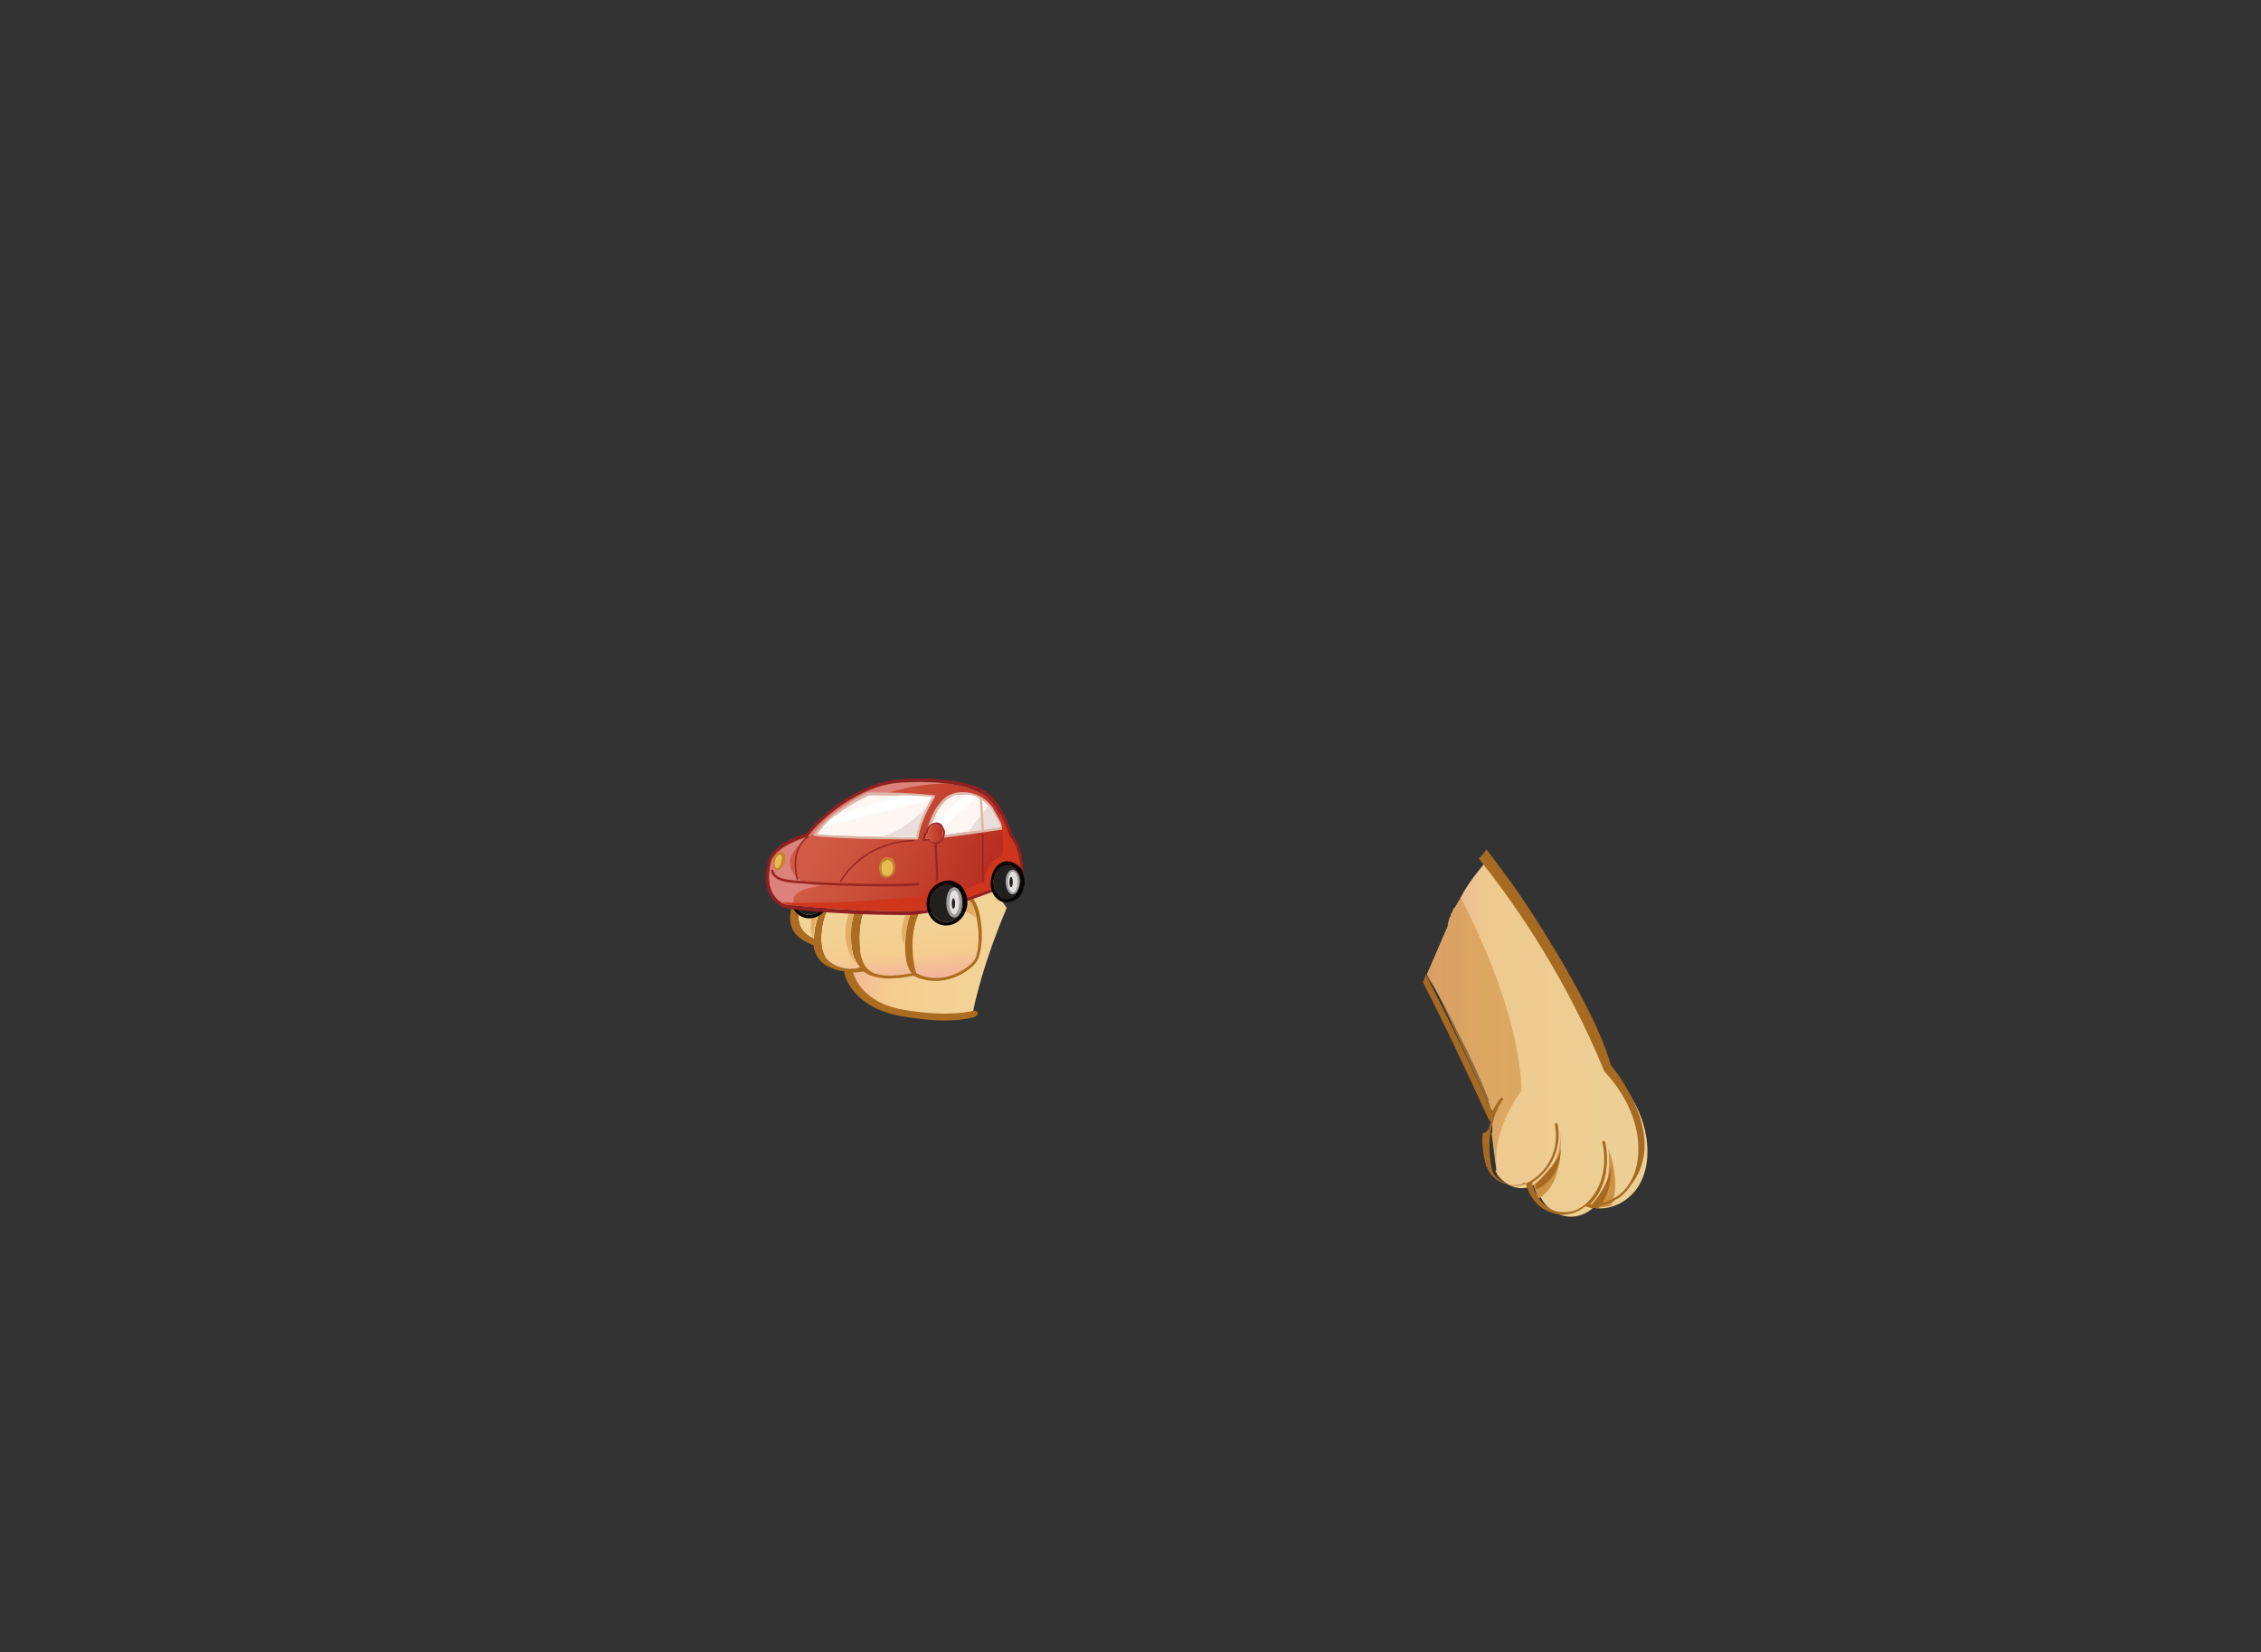<?xml version="1.0" encoding="utf-8"?>
<!-- Generator: Adobe Illustrator 21.0.0, SVG Export Plug-In . SVG Version: 6.00 Build 0)  -->
<svg version="1.1" id="圖層_1" xmlns="http://www.w3.org/2000/svg" xmlns:xlink="http://www.w3.org/1999/xlink" x="0px" y="0px"
	 viewBox="0 0 822.9 601.4" style="enable-background:new 0 0 822.9 601.4;" xml:space="preserve">
<rect x="0" y="0" width="822.9" height="601.4" fill="#333333" stroke="none"/>
<style type="text/css">
	.st0{fill:url(#SVGID_1_);}
	.st1{fill:#CE9245;}
	.st2{fill:#A66A22;}
	.st3{opacity:0.6;fill:#CE9245;enable-background:new    ;}
	.st4{fill:#AC6D21;}
	.st5{fill:url(#SVGID_2_);}
	.st6{fill:url(#SVGID_3_);}
	.st7{fill:url(#SVGID_4_);}
	.st8{fill:url(#SVGID_5_);}
	.st9{fill:url(#SVGID_6_);}
	.st10{opacity:0.6;fill:#D69644;enable-background:new    ;}
	.st11{fill:#070505;}
	.st12{fill:#22201E;}
	.st13{fill:url(#SVGID_7_);}
	.st14{fill:#DC827B;}
	.st15{fill:#9B2724;}
	.st16{fill:#8F2022;}
	.st17{fill:#C7812F;}
	.st18{fill:#DCB7A7;}
	.st19{fill:#FEF6F2;}
	.st20{fill:#E5BE51;}
	.st21{fill:#CF361C;}
	.st22{fill:#E9DED9;}
	.st23{fill:#FFFFFF;}
	.st24{fill:none;stroke:#DCB7A7;stroke-width:0.866;stroke-linecap:round;stroke-miterlimit:10;}
	.st25{fill:#9E9E9E;}
	.st26{fill:#E2DFDE;}
	.st27{fill:none;stroke:#9B2724;stroke-width:0.564;stroke-linecap:round;stroke-linejoin:round;stroke-miterlimit:10;}
	.st28{fill:url(#SVGID_8_);}
</style>
<g>
	<g>
		
			<linearGradient id="SVGID_1_" gradientUnits="userSpaceOnUse" x1="3004.841" y1="-1247.639" x2="3086.065" y2="-1247.639" gradientTransform="matrix(-1 0 0 -1 3605.612 -870.091)">
			<stop  offset="0" style="stop-color:#EDCF95"/>
			<stop  offset="0.533" style="stop-color:#EECC91"/>
			<stop  offset="0.753" style="stop-color:#EFC88D"/>
			<stop  offset="1" style="stop-color:#EDB397"/>
		</linearGradient>
		<path class="st0" d="M519.3,354.8l7.6-17.6c0-0.3,0-1,0.3-1.4c0-0.3,0-0.3,0-0.3c0-0.3,0.3-0.7,0.3-1c0-0.3,0-0.3,0.3-0.7
			c0.3-0.3,0.3-0.7,0.3-1c0-0.3,0-0.3,0.3-0.3c0.3-0.7,0.3-1,0.7-1.7c0-0.3,0.3-0.3,0.3-0.3c0.3-0.3,0.3-0.7,0.7-1
			c0-0.3,0.3-0.3,0.3-0.7c0.3-0.3,0.3-0.7,0.7-1c0-0.3,0.3-0.3,0.3-0.7c2.8-5.5,6.9-10.4,9.7-13.8c0.3-0.3,0.3-0.3,0.3-0.3
			c15.2,19,32.2,45,45.7,77.8c0,0,12.5,11.8,12.5,28.4c0,16.6-12.8,22.1-19.7,20.4l0,0c-7.6,6.9-18.7,2.4-20.8-8.3v-0.3
			c-0.3,0.3-1,0.7-1.7,0.7c-4.5,2.4-10.7-0.7-12.8-4.8l0,0l0,0c0-0.3-0.3-0.3-0.3-0.7l0.3-0.3l-1.7-13.5h0.3v-3.5l0.7-2.4
			c-0.3-0.7-0.7-1.4-0.7-2.1l-0.7-1l-0.7-2.4v-0.7c-2.4-6.2-6.2-14.9-11.4-24.9c-3.1-6.6-6.9-13.5-10.7-20.1L519.3,354.8z"/>
	</g>
	<path class="st1" d="M567.8,412.2c0,0,2.4,18.3-8,24.2l-1.7-5.2C558.1,431.2,568.8,425.7,567.8,412.2z"/>
	<path class="st1" d="M585.4,418.1c0,0,4.8,12.1,1,20.8c0,0-3.1,1-8,0.7C578.8,439.9,587.1,435.7,585.4,418.1z"/>
	<path class="st2" d="M568.1,418.1c0,0,0.3,11.1-9,14.9l-0.3-1.7C558.4,431.2,568.1,422.6,568.1,418.1z"/>
	<path class="st2" d="M586.4,424.3c0,0,0.7,10-4.8,15.6l-3.5-0.3C578.1,439.9,585.4,432.6,586.4,424.3z"/>
	<path class="st3" d="M519.3,354.8l7.6-17.6c0-0.3,0-1,0.3-1.4c0-0.3,0-0.3,0-0.3c0-0.3,0.3-0.7,0.3-1c0-0.3,0-0.3,0.3-0.7
		c0.3-0.3,0.3-0.7,0.3-1c0-0.3,0-0.3,0.3-0.3c0.3-0.7,0.3-1,0.7-1.7c0-0.3,0.3-0.3,0.3-0.3c0.3-0.3,0.3-0.7,0.7-1
		c0-0.3,0.3-0.3,0.3-0.7c0.3-0.3,0.3-0.7,0.7-1c0-0.3,0.3-0.3,0.3-0.7c0,0,0-0.3,0.3-0.3c10.4,20.4,21.4,47.4,22.1,70.2
		c0,0-12.8,16.3-8.3,31.8c-0.3-0.3-0.7-1-0.7-1.7l0,0l0,0c0-0.3-0.3-0.3-0.3-0.7l0.3-0.3l-1.7-13.5h0.3v-3.5l0.7-3.1l-1.7-2.4
		l-1-2.4l-19-41.5c0,0-1-1-2.8-3.8L519.3,354.8z"/>
	<g>
		<path class="st2" d="M542.5,408.4l-0.7-1l0,0c-0.3-0.3-12.5-27.7-23.9-49.8l1-2.8l0,0c10.4,19.7,21.8,45,24.2,50.2
			c0.3-1,0.7-1.7,0.7-1.7l0,0c1-1.7,2.1-3.5,2.4-3.5c0.3-0.3,0.7-0.3,0.7,0c0.3,0.3,0.3,0.7,0,0.7c-0.3,0.3-0.7,0.7-0.7,1
			c0,0-6.6,10-3.1,24.6l0,0c0.7,2.1,2.8,3.8,5.2,4.8c2.4,1,4.8,1,6.9,0c8.3-3.8,12.5-12.8,10.7-21.4c0-0.3,0.3-0.7,0.3-0.7
			c0.3,0,0.7,0.3,0.7,0.3c1.7,8.3-2.1,17-9.3,21.4c1,5.2,4.5,9,8.6,10.4c4.2,1,8.6,0,11.8-3.5c8.6-8.6,5.2-21.4,5.2-21.4
			c0-0.3,0.3-0.7,0.3-0.7c0.3,0,0.7,0.3,0.7,0.3c0,0.3,3.5,13.8-5.5,22.8l0,0c2.8,0.3,6.9-0.7,10.7-3.5c3.1-2.4,6.9-7.6,6.9-16.6
			c0-16.3-12.1-27.7-12.1-28l-0.3-0.3c-13.5-32.9-30.8-58.8-45.7-77.5l0.3-0.3c1-1,2.1-2.1,2.4-3.1l0,0c4.8,6.2,10,13.1,15.2,21.1
			l0,0c0,0,24.6,36.7,30.1,57.4c6.9,8.6,19.4,28.7,7.3,43.9c-1,1.7-2.4,3.1-3.8,4.2c-0.3,0.3-1,0.7-1.7,1c-0.3,0-0.3,0.3-0.3,0.3
			l0,0c-2.8,1.7-5.9,2.4-8.6,2.4c-0.7,0-1.7,0-2.1-0.3c-2.4,2.1-5.5,3.1-8.6,3.1c-1,0-2.4-0.3-3.5-0.7c-4.8-1.4-8.3-5.5-9.7-11.1
			c-0.3,0.3-0.7,0.3-0.7,0.3c-1,0.7-2.4,0.7-3.8,0.7s-2.4-0.3-3.8-0.7c-2.4-1-4.5-3.1-5.5-5.2l0,0c0,0,0,0,0-0.3s-0.3-0.3-0.3-0.3
			l0,0c0,0-1-2.4-1.4-6.9c-0.3-1.7-0.3-3.5,0-5.5C541.8,412.2,542.2,410.1,542.5,408.4z"/>
	</g>
</g>
<g>
	<path class="st4" d="M336.4,335.3c0,0,0.3,4.8,4.5,5.2l-0.6,0.6l-3.9-1.3V335.3z"/>
	<g>
		
			<linearGradient id="SVGID_2_" gradientUnits="userSpaceOnUse" x1="5136.907" y1="343" x2="5194.932" y2="343" gradientTransform="matrix(-1 0 0 1 5503.419 0)">
			<stop  offset="0" style="stop-color:#F2D397"/>
			<stop  offset="0.432" style="stop-color:#F3D195"/>
			<stop  offset="0.753" style="stop-color:#F5CC8F"/>
			<stop  offset="1" style="stop-color:#F3B699"/>
		</linearGradient>
		<path class="st5" d="M312.5,346.3c0,0,0,0,10.3-9c10.3-9,12.6-3.2,12.6-3.2l11.3-8.7l7.1-9.4c4.8,3.2,9.7,10.3,12.6,14.5
			c-4.5,10.7-9.4,23.9-12.6,39.1c-4.8,0.6-11.6,0.6-20.7,0.3c-22.9-1.3-24.9-17.1-24.9-17.1L312.5,346.3z"/>
		<polyline class="st4" points="353.5,315 345.7,324.3 351.2,325.6 356.7,316.9 355.4,314.3 		"/>
	</g>
	<g>
		<path class="st4" d="M332.5,350.5c0,0,0.3,4.8,4.5,5.2l-0.6,0.6l-3.9-1.3V350.5z"/>
		
			<linearGradient id="SVGID_3_" gradientUnits="userSpaceOnUse" x1="-2092.438" y1="322.449" x2="-2089.932" y2="354.187" gradientTransform="matrix(1 0 0 1 2434.983 0)">
			<stop  offset="0" style="stop-color:#F2D397"/>
			<stop  offset="0.432" style="stop-color:#F3D195"/>
			<stop  offset="0.753" style="stop-color:#F5CC8F"/>
			<stop  offset="1" style="stop-color:#F3B699"/>
		</linearGradient>
		<path class="st6" d="M355.7,335.6c1,5.8,0.3,12.3-1.3,14.2c-2.9,3.6-11.9,9-21,4.5c-0.6-1.9-3.2-13.6,1.3-22.3
			c1-1.9,2.3-3.2,3.6-4.5c4.5-3.9,10.3-2.6,14.2,0C353.8,328.2,355.1,331.4,355.7,335.6z"/>
		
			<linearGradient id="SVGID_4_" gradientUnits="userSpaceOnUse" x1="-2111.612" y1="323.956" x2="-2109.106" y2="355.694" gradientTransform="matrix(1 0 0 1 2434.983 0)">
			<stop  offset="0" style="stop-color:#F2D397"/>
			<stop  offset="0.432" style="stop-color:#F3D195"/>
			<stop  offset="0.753" style="stop-color:#F5CC8F"/>
			<stop  offset="1" style="stop-color:#F3B699"/>
		</linearGradient>
		<path class="st7" d="M319.6,325c6.5-2.6,12.9,0,16.1,1.6c-2.3,1.9-4.5,5.2-5.5,10.3c-1.9,10.3,0,15.5,1.6,17.4
			c-15.5,2.9-17.1-2.3-18.1-5.2c0-0.3-0.3-0.6-0.3-1c-0.6-1.9-1.6-11,1.3-17.4C315.4,327.9,317.3,325.9,319.6,325z"/>
		
			<linearGradient id="SVGID_5_" gradientUnits="userSpaceOnUse" x1="-2137.5" y1="326.006" x2="-2134.994" y2="357.744" gradientTransform="matrix(1 0 0 1 2434.983 0)">
			<stop  offset="0" style="stop-color:#F2D397"/>
			<stop  offset="0.432" style="stop-color:#F3D195"/>
			<stop  offset="0.753" style="stop-color:#F5CC8F"/>
			<stop  offset="1" style="stop-color:#F3B699"/>
		</linearGradient>
		<path class="st8" d="M305.1,325.3c-2.3,1-5.5,3.2-7.1,8.1c-1,2.6-1.6,5.5-1.6,8.4c-1.6-0.6-3.6-1.9-4.8-3.9
			c-1-1.9-1.3-3.9-0.6-6.5C293.4,323.4,296,323.7,305.1,325.3z"/>
		
			<linearGradient id="SVGID_6_" gradientUnits="userSpaceOnUse" x1="-2128.214" y1="325.293" x2="-2125.709" y2="357.031" gradientTransform="matrix(1 0 0 1 2434.983 0)">
			<stop  offset="0" style="stop-color:#F2D397"/>
			<stop  offset="0.432" style="stop-color:#F3D195"/>
			<stop  offset="0.753" style="stop-color:#F5CC8F"/>
			<stop  offset="1" style="stop-color:#F3B699"/>
		</linearGradient>
		<path class="st9" d="M301.5,349.8c-1.9-1.6-2.9-5.2-2.6-9.7c0.3-5.5,2.3-10.3,4.8-12.6c3.9-2.9,9.4-2.9,12.3-2.6
			c-2.6,1.9-5.5,6.1-6.1,13.6c-0.3,7.4,1,11.3,3.2,13.6C310.5,353.1,305.1,353.1,301.5,349.8z"/>
		<path class="st10" d="M305.1,325.3c-5.2-1-8.4-1.3-10.7,0c0.3,0,4.2-1,6.1,1.3c0,0-8.1,6.1-4.5,15.2c0-2.9,0.6-5.8,1.6-8.4
			C299.6,328.5,302.8,326.6,305.1,325.3z"/>
		<path class="st10" d="M303.8,327.9c-1.6,1.3-2.9,3.6-3.9,6.1l1.9-3.9c0,0,4.8-1.6,8.4-0.3c0,0-6.5,10.3,1.3,21l0,0
			c-1.3-2.6-1.9-6.1-1.6-11.3c0.3-7.7,3.6-11.6,6.1-13.6C313.1,325,307.6,325,303.8,327.9z"/>
		<path class="st10" d="M319.6,325c-2.3,1-4.2,2.9-5.2,5.8c0,0,7.1-4.5,17.1-1.6c0,0-5.5,8.4-2.3,14.8l0,0c0-1.9,0.3-4.5,1-7.4
			c1-5.2,3.2-8.4,5.5-10.3C332.5,325,326,322.4,319.6,325z"/>
		<path class="st10" d="M352.2,327.2c-3.9-2.6-9.7-3.9-14.2,0c-1,0.6-1.6,1.6-2.6,2.9c4.8-0.3,13.9-0.6,19.7,3.9
			C354.8,330.8,353.8,328.2,352.2,327.2z"/>
		<path class="st4" d="M354.4,367.9c0,0-8.7,2.6-25.5-0.3c-15.2-2.6-18.1-12.3-18.4-13.6c0,0,0,0,0.3,0c1.6,0,2.9-0.3,3.6-0.3
			c1.3,1,2.6,1.6,4.2,1.9l0,0c1.3,0.3,2.9,0.6,4.8,0.6c2.3,0,5.5-0.3,9-1c2.6,1.3,5.5,1.9,8.1,1.9c6.8,0,12.6-3.9,14.8-6.8
			c1.9-2.6,2.6-9.7,1.6-15.2c-0.3-2.6-1.3-7.4-3.9-9c-2.3-1.3-5.2-2.6-8.1-2.6l0,0c0,0-4.2-0.6-8.4,1.9c-2.9-1.6-10.3-4.8-17.8-1.9
			c0,0-0.6,0.3-1.3,0.6c-1.3-0.3-5.5-0.6-9.7,0.3c-1,0-1.6-0.3-2.6-0.3c-4.5-0.6-8.1-1.3-10.7-0.6l0,0c0,0-5.2,1.3-6.5,7.4
			c-1,5.8,0,10,8.1,13.2c0.6,3.9,2.9,7.1,7.1,8.4l0,0c1.3,0.6,2.6,1,4.2,1c0,0.3,0,0.3,0,0.6c0,0.6,2.6,12.6,20.7,15.8
			c6.1,1,11.3,1.6,15.5,1.6c7.4,0,11-1.3,11.3-1.3c0.6-0.3,1.3-1,1-1.6C355.7,368.2,355.1,367.9,354.4,367.9z M355.7,335.6
			c1,5.8,0.3,12.3-1.3,14.2c-2.9,3.6-11.9,9-21,4.5c-0.6-1.9-3.2-13.6,1.3-22.3c1-1.9,2.3-3.2,3.6-4.5c4.5-3.9,10.3-2.6,14.2,0
			C353.8,328.2,355.1,331.4,355.7,335.6z M319.6,325c6.5-2.6,12.9,0,16.1,1.6c-2.3,1.9-4.5,5.2-5.5,10.3c-1.9,10.3,0,15.5,1.6,17.4
			c-15.5,2.9-17.1-2.3-18.1-5.2c0-0.3-0.3-0.6-0.3-1c-0.6-1.9-1.6-11,1.3-17.4C315.4,327.9,317.3,325.9,319.6,325z M305.1,325.3
			c-2.3,1-5.5,3.2-7.1,8.1c-1,2.6-1.6,5.5-1.6,8.4c-1.6-0.6-3.6-1.9-4.8-3.9c-1-1.9-1.3-3.9-0.6-6.5
			C293.4,323.4,296,323.7,305.1,325.3z M301.5,349.8c-1.9-1.6-2.9-5.2-2.6-9.7c0.3-5.5,2.3-10.3,4.8-12.6c3.9-2.9,9.4-2.9,12.3-2.6
			c-2.6,1.9-5.5,6.1-6.1,13.6c-0.3,7.4,1,11.3,3.2,13.6C310.5,353.1,305.1,353.1,301.5,349.8z"/>
	</g>
	<g>
		<path class="st11" d="M294.7,334.3c-0.3,0-0.6,0-0.6,0c-4.2-0.3-7.1-4.5-6.5-9c0.3-2.3,1.3-4.2,2.9-5.5c1.6-1.3,3.6-1.9,5.5-1.9
			c1.9,0.3,3.9,1.3,4.8,2.9c1.3,1.6,1.6,3.9,1.6,5.8l0,0C301.8,331.1,298.3,334.3,294.7,334.3z M295,319.5c-1.3,0-2.6,0.6-3.9,1.6
			c-1.3,1.3-2.3,2.9-2.3,4.5c-0.3,3.6,1.9,7.1,5.2,7.4c3.2,0.3,6.5-2.3,6.8-6.1l0,0c0.3-1.9-0.3-3.6-1.3-4.8c-1-1.3-2.3-2.3-3.9-2.3
			C295.4,319.5,295,319.5,295,319.5z M301.5,326.9L301.5,326.9L301.5,326.9z"/>
		<path class="st12" d="M295,319.5c-1.3,0-2.6,0.6-3.9,1.6c-1.3,1.3-2.3,2.9-2.3,4.5c-0.3,3.6,1.9,7.1,5.2,7.4
			c3.2,0.3,6.5-2.3,6.8-6.1l0,0c0.3-1.9-0.3-3.6-1.3-4.8c-1-1.3-2.3-2.3-3.9-2.3C295.4,319.5,295,319.5,295,319.5z"/>
		<linearGradient id="SVGID_7_" gradientUnits="userSpaceOnUse" x1="302.351" y1="300.409" x2="356.43" y2="324.839">
			<stop  offset="0" style="stop-color:#D05A45"/>
			<stop  offset="0.314" style="stop-color:#CA4F39"/>
			<stop  offset="0.953" style="stop-color:#B93123"/>
			<stop  offset="1" style="stop-color:#B82E22"/>
		</linearGradient>
		<path class="st13" d="M285.4,329.2c1.3,0.3,16.5,2.3,45.5,2.6c0,0,7.7-0.6,10.3-1.3c2.3-0.6,22.9-8.1,30-10.7c0-0.3,0-1,0-1.3
			c0-10.3-3.9-13.9-3.9-13.9l-0.3-0.3c-0.3-1.3-1-3.2-1.3-3.6c-0.6-1.6-1.3-2.9-1.6-4.2c-1.3-2.3-2.9-5.2-5.8-7.1
			c-2.6-1.6-5.8-2.9-9.4-3.6c-6.1-1.3-13.9-1.6-21.6-1c-14.8,1-28.1,13.2-32,17.8c-0.3,0.3-0.6,1-1.3,1.6l-0.3,0.3
			c0,0-11.3,3.2-13.2,9C279.6,317.9,278.6,325.6,285.4,329.2z"/>
		<g>
			<path class="st14" d="M280.8,313.7c-1.3,4.2-2.3,12.3,4.5,15.5c0.3,0,1.6,0.3,3.9,0.6c0-0.6-0.3-1.3-0.3-1.6
				c-1.3-4.2,8.4-5.8,11.3-5.8c-1.9,0-8.7,0.3-11.9-5.2c-3.6-6.5,5.8-12.3,5.8-12.3C293.8,304.6,282.5,307.9,280.8,313.7z"/>
			<path class="st14" d="M327.6,285c-14.8,1-28.1,13.2-32,17.8c-0.3,0.3-0.6,1-1.3,1.6l-0.3,0.3l23.6-11.3l1.9-3.6
				c4.5-1.6,13.6-4.5,24.5-4.5C338.9,284.6,333.5,284.6,327.6,285z"/>
		</g>
		<path class="st15" d="M357.7,323.4c-0.3,0-0.3-0.3-0.3-0.3v-19.4c0-0.3,0.3-0.3,0.3-0.3l0.3,0.3v19C358,323,358,323.4,357.7,323.4
			z"/>
		<path class="st16" d="M331.2,333.1c-30.7,0-45.8-2.6-45.8-2.6s0,0-0.3,0c-5.8-2.9-7.7-9-5.5-17.4c1.9-6.1,12.3-9.4,13.9-9.7
			c0.3-0.3,1-1,1-1.3c3.9-4.8,17.8-17.4,32.9-18.4c8.1-0.6,15.8-0.3,21.9,1c3.9,0.6,7.1,1.9,9.7,3.6c2.9,1.9,4.8,5.2,6.1,7.4
			c0.6,1.3,1.3,2.6,1.9,4.2c0.3,0.6,1,2.3,1.3,3.6c0.6,1,4.2,4.8,4.2,14.8c0,0.6,0,1.3,0,1.9c0,0.3-0.3,0.6-0.3,0.6
			c-8.4,2.9-28.4,10.3-30.7,10.7C338.9,332.4,331.5,333.1,331.2,333.1z M285.4,329.2c1.3,0.3,16.5,2.3,45.5,2.6
			c0,0,7.7-0.6,10.3-1.3c2.3-0.6,22.9-8.1,30-10.7c0-0.3,0-1,0-1.3c0-10.3-3.9-13.9-3.9-13.9l-0.3-0.3c-0.3-1.3-1-3.2-1.3-3.6
			c-0.6-1.6-1.3-2.9-1.6-4.2c-1.3-2.3-2.9-5.2-5.8-7.1c-2.6-1.6-5.8-2.9-9.4-3.6c-6.1-1.3-13.9-1.6-21.6-1
			c-14.8,1-28.1,13.2-32,17.8c-0.3,0.3-0.6,1-1.3,1.6l-0.3,0.3c0,0-11.3,3.2-13.2,9C279.6,317.9,278.6,325.6,285.4,329.2z
			 M371.9,320.5L371.9,320.5L371.9,320.5z"/>
		<path class="st15" d="M322.2,322.7c-14.5,0-32.3-1-36.1-1.6c-5.2-1-5.5-3.9-5.5-3.9c0-0.3,0-0.6,0.3-0.6s0.6,0,0.6,0.3
			c0,0,0.3,2.6,4.8,3.2c4.8,1,33.2,2.3,47.8,1.3c0.3,0,0.3,0.3,0.6,0.3c0,0.3-0.3,0.3-0.3,0.6C330.5,322.7,326.4,322.7,322.2,322.7z
			"/>
		<path class="st17" d="M283.1,316.9C283.1,316.9,282.8,316.9,283.1,316.9c-1.6-0.3-1.9-1.9-1.6-3.9c0.3-1.9,1.6-3.2,2.9-2.9
			c1.3,0.3,1.6,1.9,1.3,3.9l0,0C285,315.6,284.1,316.9,283.1,316.9z M283.7,311.1c-0.6,0-1.3,1-1.6,2.3s0,2.6,0.6,2.6
			c0.6,0,1.3-0.6,1.6-2.3l0,0C285,312.4,284.4,311.1,283.7,311.1C284.1,311.1,284.1,311.1,283.7,311.1z M285,313.7L285,313.7
			L285,313.7z"/>
		<path class="st17" d="M322.8,319.5c-0.3,0-0.3,0-0.6,0c-1-0.3-1.6-0.6-1.9-1.6c-0.3-1-0.6-1.9-0.3-2.9c0.3-1,0.6-1.9,1.3-2.3
			c0.6-0.6,1.6-1,2.3-0.6c1,0.3,1.6,0.6,1.9,1.6s0.6,1.9,0.3,2.9l0,0C325.7,318.2,324.1,319.5,322.8,319.5z M323.1,313
			c-0.3,0-1,0.3-1.3,0.6c-0.6,0.3-1,1-1,1.9c0,1,0,1.6,0.3,2.3c0.3,0.6,0.6,1,1.3,1c1.3,0.3,2.3-0.6,2.6-2.3c0.3-0.6,0-1.6-0.3-2.3
			s-0.6-1-1.3-1C323.4,313,323.4,313,323.1,313z M325.7,316.3L325.7,316.3L325.7,316.3z"/>
		<path class="st18" d="M333.8,305.6L333.8,305.6c-0.3,0-28.1,0-37.4-1.3c0,0-0.3,0-0.3-0.3v-0.3c0,0,5.8-8.4,19.7-15.2
			c0,0,0,0,0.3,0c0,0,12.6-0.3,23.9,1c0,0,0.3,0,0.3,0.3v0.3c0,0-5.2,8.1-6.1,15.2C334.1,305.3,334.1,305.6,333.8,305.6z
			 M297.3,303.7c9.4,1,33.2,1,36.1,1.3c1-6.1,4.5-12.6,5.8-14.5c-10.3-1-21.9-1-22.9-1C304.4,295,298.6,301.7,297.3,303.7z"/>
		<path class="st18" d="M337,305.6L337,305.6c-0.3-0.3-0.3-0.3-0.3-0.3c0-0.6,2.6-15.5,11.6-16.8s13.2,5.8,13.2,5.8
			c0,0.3,2.9,4.8,3.6,7.1v0.3l-0.3,0.3C363.8,302.1,340.6,305.6,337,305.6z M350.6,289.2c-0.6,0-1.3,0-1.9,0
			c-7.7,1-10.3,12.9-11,15.5c4.2-0.3,23.6-3.2,26.8-3.6c-1-2.3-3.6-6.5-3.6-6.5C360.6,294.3,357.7,289.2,350.6,289.2z"/>
		<path class="st15" d="M340.9,320.8L340.9,320.8c-0.3,0-0.6-0.3-0.3-0.6c0.3-2.6-0.6-13.6-0.6-13.6c0-0.3,0.3-0.3,0.3-0.6
			c0.3,0,0.3,0.3,0.6,0.3c0,0.3,0.6,11.3,0.6,13.9C341.2,320.5,341.2,320.8,340.9,320.8z"/>
		<path class="st15" d="M352.5,325.6c-0.3,0-0.3,0-0.3-0.3c0-0.3,0-0.6,0.3-0.6l7.4-2.9c0.3,0,0.6,0,0.6,0.3c0,0.3,0,0.6-0.3,0.6
			L352.5,325.6L352.5,325.6z"/>
		<path class="st19" d="M297.3,303.7c9.4,1,33.2,1,36.1,1.3c1-6.1,4.5-12.6,5.8-14.5c-10.3-1-21.9-1-22.9-1
			C304.4,295,298.6,301.7,297.3,303.7z"/>
		<path class="st19" d="M350.6,289.2c-0.6,0-1.3,0-1.9,0c-7.7,1-10.3,12.9-11,15.5c4.2-0.3,23.6-3.2,26.8-3.6
			c-1-2.3-3.6-6.5-3.6-6.5C360.6,294.3,357.7,289.2,350.6,289.2z"/>
		<path class="st20" d="M283.7,311.1c-0.6,0-1.3,1-1.6,2.3s0,2.6,0.6,2.6c0.6,0,1.3-0.6,1.6-2.3l0,0
			C285,312.4,284.4,311.1,283.7,311.1C284.1,311.1,284.1,311.1,283.7,311.1z"/>
		<path class="st20" d="M323.1,313c-0.3,0-1,0.3-1.3,0.6c-0.6,0.3-1,1-1,1.9c0,1,0,1.6,0.3,2.3c0.3,0.6,0.6,1,1.3,1
			c1.3,0.3,2.3-0.6,2.6-2.3c0.3-0.6,0-1.6-0.3-2.3s-0.6-1-1.3-1C323.4,313,323.4,313,323.1,313z"/>
		<path class="st21" d="M341.5,330.5c2.3-0.6,22.9-8.1,30-10.7c0-0.3,0-1,0-1.3c0-10.3-3.9-13.9-3.9-13.9l-0.3-0.3
			c-0.3-1.3-1-3.2-1.3-3.6c-0.6-1.6-1.3-2.9-1.6-4.2c0,0,0-0.3-0.3-0.3c0.6,5.5,1.6,13.2,0.3,15.8c0,0-5.2,0.6-6.1,9l-5.2,1.9
			l-2.3,1l-7.7-3.2c0,0-4.8-0.3-6.8,5.5c0,0-30.3,3.2-51.6,2.3c0.3,0.3,0.6,0.3,1,0.6c1.3,0.3,16.5,2.3,45.5,2.6
			C331.2,331.8,338.6,331.1,341.5,330.5z"/>
		<path class="st22" d="M320.9,304.6c6.1,0,11,0,12.6,0c0.6-3.9,2.3-8.1,3.6-11C333.8,297.5,328.3,302.4,320.9,304.6z"/>
		<path class="st23" d="M303.8,296.9c-1.9,1.6-3.2,2.9-4.5,4.2l39.4-10c0.3-0.3,0.3-0.6,0.6-1c-3.9-0.3-7.7-0.6-11.6-0.6
			C321.5,291.4,309.9,295,303.8,296.9z"/>
		<path class="st22" d="M364.4,301.1c-1-2.3-3.6-6.5-3.6-6.5s-0.3-0.6-1-1.3l-7.4,9.4C358,302.1,362.8,301.4,364.4,301.1z"/>
		<path class="st23" d="M351.5,289.2l-12.3,10.3c-1,2.3-1.3,4.2-1.3,5.2c0.3,0,0.6,0,1.3,0l16.5-14.5
			C354.1,289.5,352.8,289.2,351.5,289.2z"/>
		<line class="st24" x1="357" y1="290.8" x2="357.7" y2="302.1"/>
		<path class="st11" d="M344.4,336.9c-0.3,0-0.6,0-0.6,0c-4.2-0.3-7.1-4.5-6.5-9c0.3-2.3,1.3-4.2,2.9-5.5c1.6-1.3,3.6-1.9,5.5-1.9
			c1.9,0.3,3.9,1.3,4.8,2.9c1.3,1.6,1.6,3.9,1.6,5.8l0,0C351.5,333.7,348.3,336.9,344.4,336.9z M344.7,322.1c-1.3,0-2.6,0.6-3.9,1.6
			c-1.3,1.3-2.3,2.9-2.3,4.5c-0.3,3.6,1.9,7.1,5.2,7.4c3.2,0.3,6.5-2.3,6.8-6.1l0,0c0.3-1.9-0.3-3.6-1.3-4.8s-2.3-2.3-3.9-2.3
			C345.4,322.1,345.1,322.1,344.7,322.1z M351.5,329.5L351.5,329.5L351.5,329.5z"/>
		<path class="st12" d="M344.7,322.1c-1.3,0-2.6,0.6-3.9,1.6c-1.3,1.3-2.3,2.9-2.3,4.5c-0.3,3.6,1.9,7.1,5.2,7.4
			c3.2,0.3,6.5-2.3,6.8-6.1l0,0c0.3-1.9-0.3-3.6-1.3-4.8s-2.3-2.3-3.9-2.3C345.4,322.1,345.1,322.1,344.7,322.1z"/>
		<path class="st25" d="M347.3,334c-1.6,0-2.9-2.3-2.9-5.5c0-3.2,1.3-5.5,2.9-5.5s2.9,2.3,2.9,5.5C350.2,331.8,348.9,334,347.3,334z
			 M347.3,324c-1,0-1.9,1.9-1.9,4.5c0,2.6,1,4.5,1.9,4.5s1.9-1.9,1.9-4.5C349.3,325.9,348.3,324,347.3,324z"/>
		<path class="st11" d="M366.4,328.5c-0.3,0-0.3,0-0.6,0c-3.2-0.3-5.8-3.9-5.2-8.1c0.3-1.9,1-3.9,2.3-5.2s2.9-1.9,4.5-1.6
			c1.6,0.3,3.2,1.3,4.2,2.6c1,1.6,1.3,3.6,1.3,5.5c-0.3,1.9-1,3.9-2.3,5.2C369.3,327.9,367.7,328.5,366.4,328.5z M366.7,315
			c-1,0-2.3,0.6-3.2,1.3c-1,1-1.6,2.6-1.9,4.2c-0.3,3.2,1.6,6.5,4.2,6.8c1.3,0,2.6-0.3,3.6-1.3c1-1,1.6-2.6,1.9-4.2l0,0
			c0.3-1.6,0-3.2-1-4.5c-0.6-1.3-1.9-1.9-3.2-2.3C367,315,367,315,366.7,315z"/>
		<path class="st12" d="M366.7,315c-1,0-2.3,0.6-3.2,1.3c-1,1-1.6,2.6-1.9,4.2c-0.3,3.2,1.6,6.5,4.2,6.8c1.3,0,2.6-0.3,3.6-1.3
			c1-1,1.6-2.6,1.9-4.2l0,0c0.3-1.6,0-3.2-1-4.5c-0.6-1.3-1.9-1.9-3.2-2.3C367,315,367,315,366.7,315z"/>
		<path class="st25" d="M368.6,325.6c-1.3,0-2.6-1.9-2.6-4.5c0-2.6,1-4.5,2.6-4.5c1.3,0,2.6,1.9,2.6,4.5
			C370.9,323.7,369.9,325.6,368.6,325.6z M368.6,317.2c-1,0-1.9,1.6-1.9,3.9c0,1.9,1,3.9,1.9,3.9s1.9-1.6,1.9-3.9
			S369.6,317.2,368.6,317.2z"/>
		<path class="st26" d="M347.3,324c-1,0-1.9,1.9-1.9,4.5c0,2.6,1,4.5,1.9,4.5s1.9-1.9,1.9-4.5C349.3,325.9,348.3,324,347.3,324z"/>
		<path class="st26" d="M368.6,317.2c-1,0-1.9,1.6-1.9,3.9c0,1.9,1,3.9,1.9,3.9s1.9-1.6,1.9-3.9S369.6,317.2,368.6,317.2z"/>
		<ellipse class="st12" cx="347" cy="328.9" rx="0.6" ry="1.9"/>
		<ellipse class="st12" cx="368" cy="321.1" rx="0.6" ry="1.9"/>
		<path class="st27" d="M294.1,304.6c0,0-6.8,3.9-3.9,15.5"/>
		<path class="st27" d="M306,320.8c0,0,7.4-14.2,26.5-14.8"/>
		<path class="st15" d="M340.6,307.2h-0.3c-1,0-1.6-0.6-2.3-1.3l-1.9,0.3h-0.3v-0.3l0.6-2.6c0,0,0-0.3,0.3-0.3h0.3
			c0-1,0.6-1.9,1.3-2.6c0.6-0.6,1.6-1,2.6-1l0,0c1,0,1.9,0.6,2.3,1.6c0.6,1,1,1.9,0.6,2.9c0,1-0.6,1.9-1.3,2.6
			C342.2,306.9,341.5,307.2,340.6,307.2z M338,305.3C338.3,305.3,338.3,305.3,338,305.3c0.6,1,1.3,1.3,2.3,1.3c0.6,0,1.6,0,1.9-0.6
			c0.6-0.6,1-1.3,1-2.3c0-1,0-1.6-0.6-2.3c-0.3-0.6-1-1-1.9-1.3l0,0c-0.6,0-1.6,0-1.9,0.6c-0.6,0.6-1,1.3-1,2.3l0,0l0,0
			c0,0.3,0,0.3-0.3,0.3l-0.3,0.3l-0.6,1.9L338,305.3L338,305.3z"/>
		<linearGradient id="SVGID_8_" gradientUnits="userSpaceOnUse" x1="336.513" y1="303.357" x2="343.499" y2="303.357">
			<stop  offset="0" style="stop-color:#D05A45"/>
			<stop  offset="0.314" style="stop-color:#CA4F39"/>
			<stop  offset="0.953" style="stop-color:#B93123"/>
			<stop  offset="1" style="stop-color:#B82E22"/>
		</linearGradient>
		<path class="st28" d="M338,305.3C338.3,305.3,338.3,305.3,338,305.3c0.6,1,1.3,1.3,2.3,1.3c0.6,0,1.6,0,1.9-0.6
			c0.6-0.6,1-1.3,1-2.3c0-1,0-1.6-0.6-2.3c-0.3-0.6-1-1-1.9-1.3l0,0c-0.6,0-1.6,0-1.9,0.6c-0.6,0.6-1,1.3-1,2.3l0,0l0,0
			c0,0.3,0,0.3-0.3,0.3l-0.3,0.3l-0.6,1.9L338,305.3L338,305.3z"/>
	</g>
</g>
</svg>
